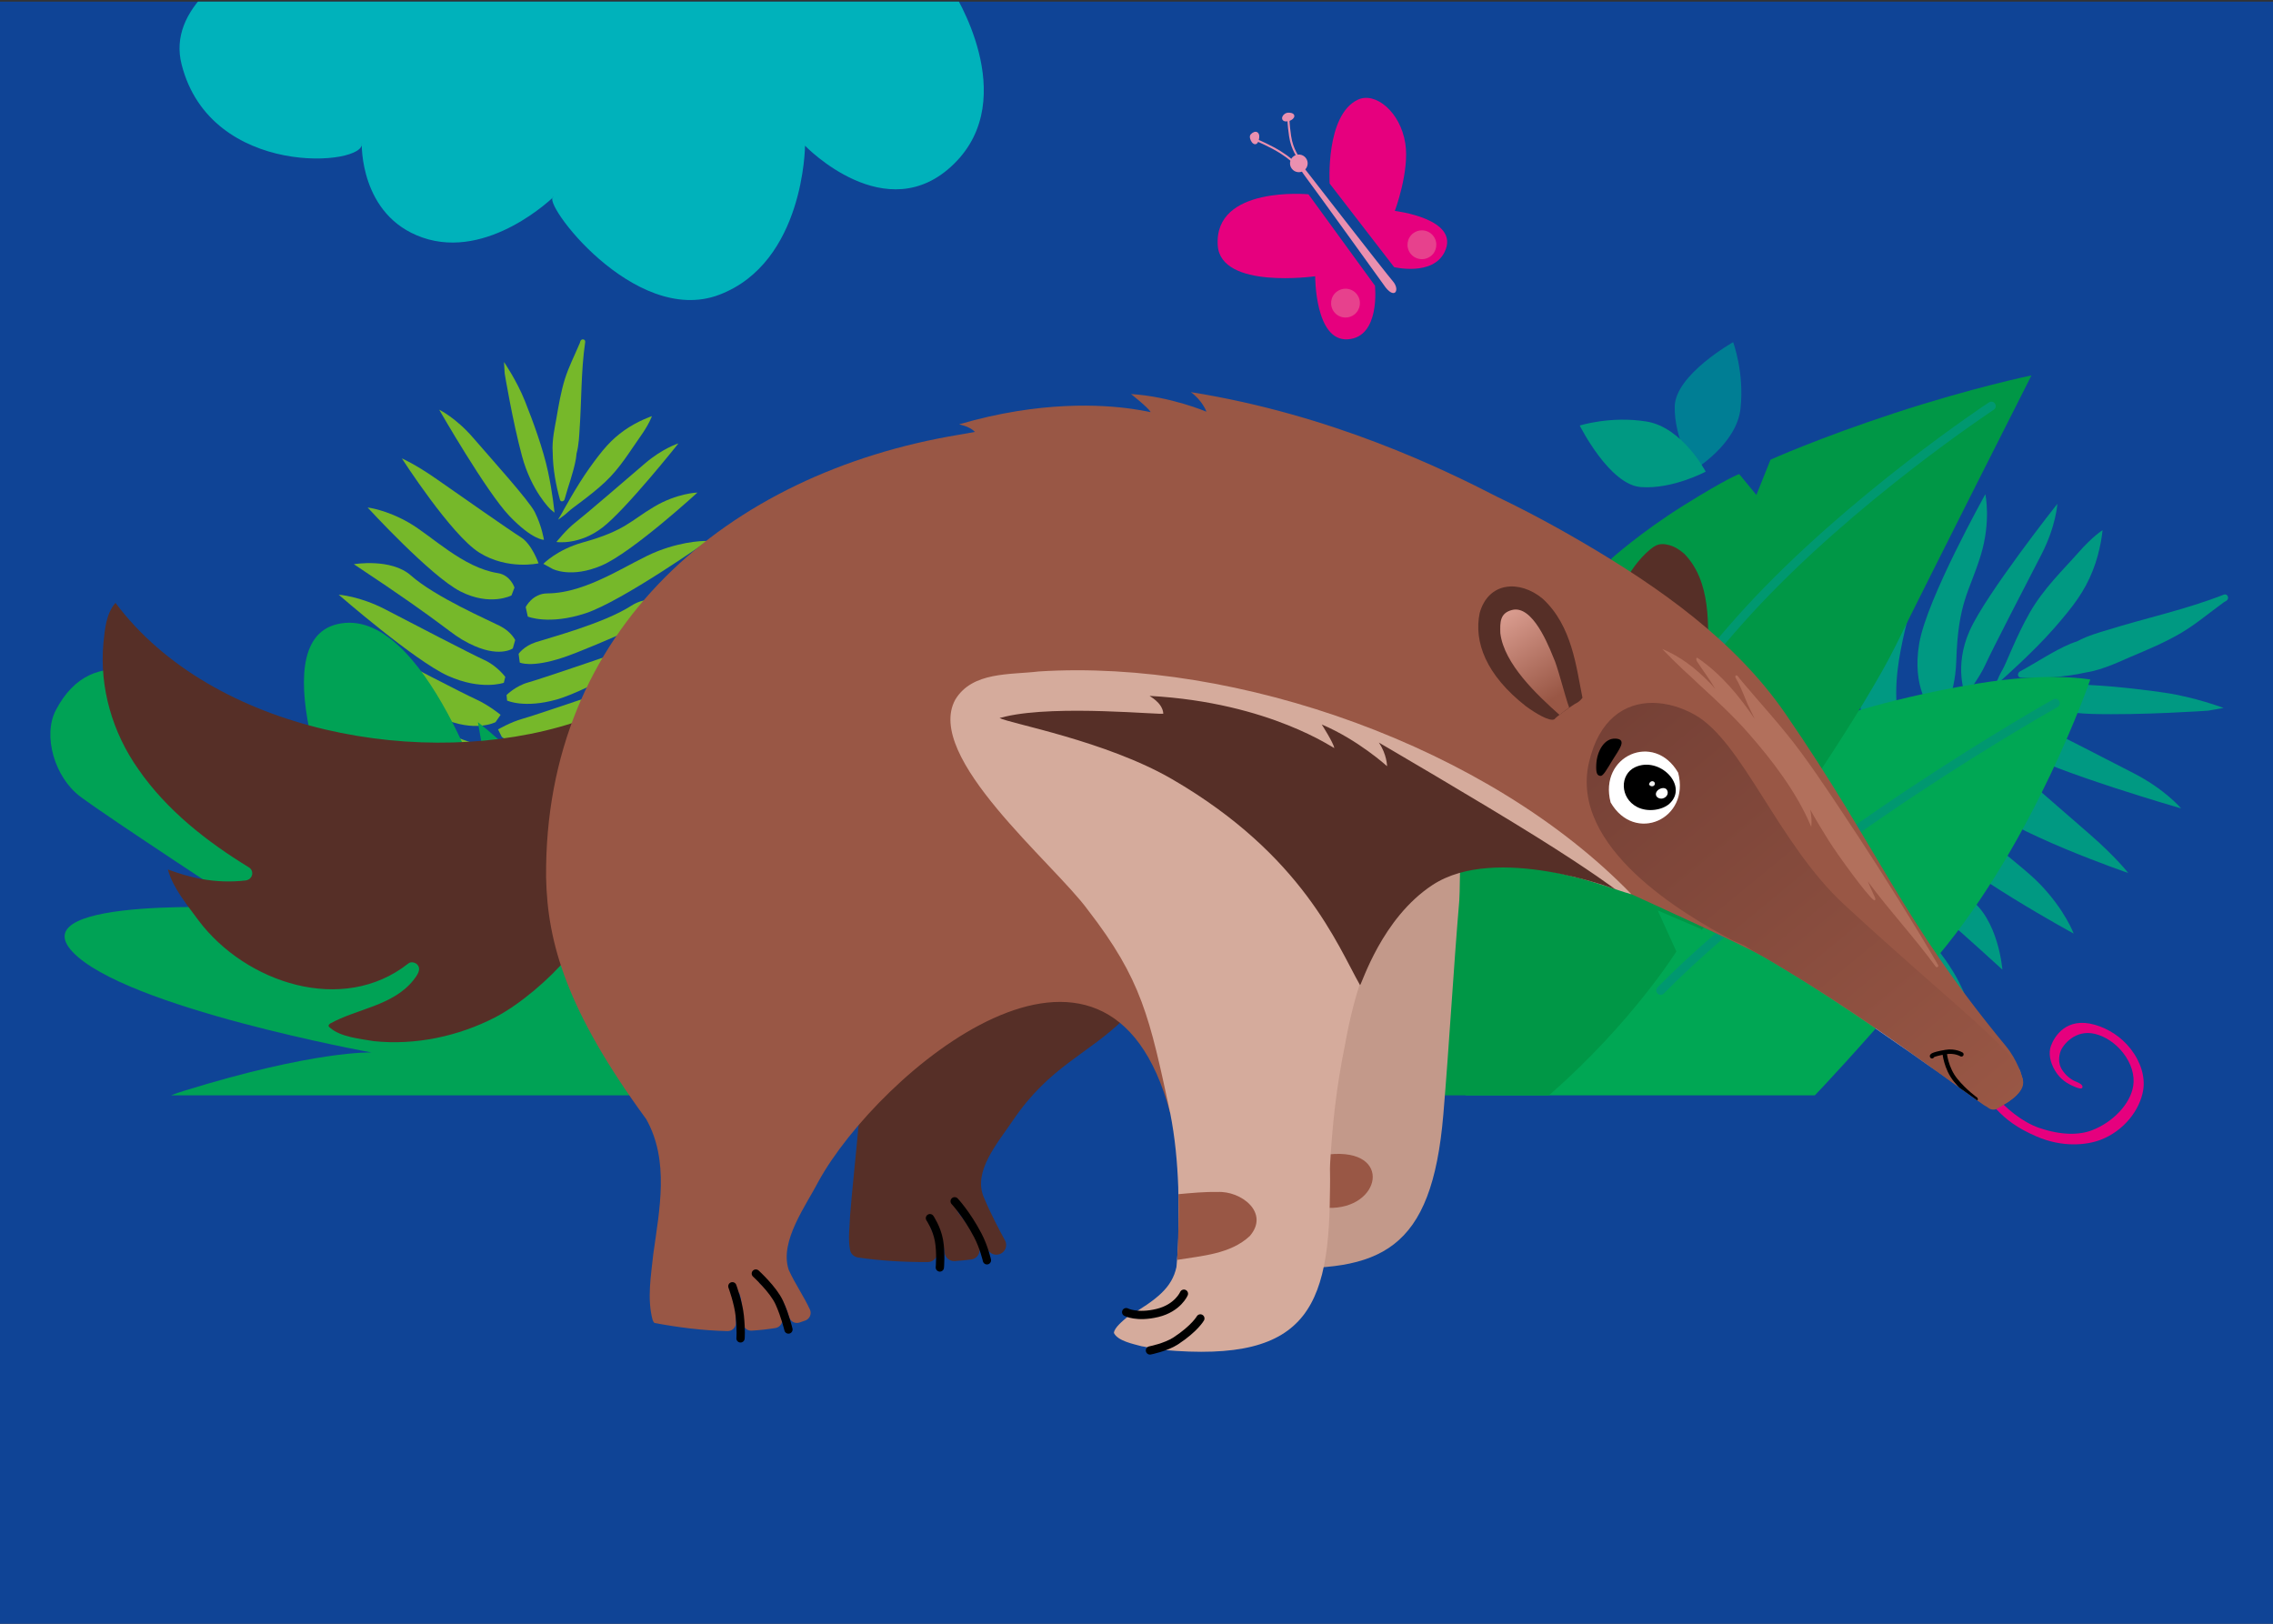 <?xml version="1.0" encoding="utf-8"?>
<!-- Generator: Adobe Illustrator 25.1.0, SVG Export Plug-In . SVG Version: 6.00 Build 0)  -->
<svg version="1.1" id="Capa_1" xmlns="http://www.w3.org/2000/svg" xmlns:xlink="http://www.w3.org/1999/xlink" x="0px" y="0px"
	 viewBox="0 0 1984.25 1417.32" style="enable-background:new 0 0 1984.25 1417.32;" xml:space="preserve">
<rect x="0" y="0" width="1984.25" height="1417.32" fill="#333333" stroke="none"/>
<style type="text/css">
	.st0{fill:#0F4496;}
	.st1{clip-path:url(#SVGID_2_);fill:#E6007E;}
	.st2{clip-path:url(#SVGID_2_);fill:#EA90B0;}
	.st3{clip-path:url(#SVGID_2_);fill:none;stroke:#EA90B0;stroke-width:1.781;stroke-miterlimit:10;}
	.st4{clip-path:url(#SVGID_2_);fill:#E7418D;}
	.st5{clip-path:url(#SVGID_4_);fill-rule:evenodd;clip-rule:evenodd;fill:#76B82A;}
	.st6{clip-path:url(#SVGID_4_);fill-rule:evenodd;clip-rule:evenodd;fill:#009982;}
	.st7{clip-path:url(#SVGID_4_);fill:#00A754;}
	.st8{clip-path:url(#SVGID_4_);fill:#009870;}
	.st9{clip-path:url(#SVGID_4_);fill:#009746;}
	.st10{clip-path:url(#SVGID_4_);fill-rule:evenodd;clip-rule:evenodd;fill:#007E94;}
	.st11{clip-path:url(#SVGID_4_);fill-rule:evenodd;clip-rule:evenodd;fill:#00B2BB;}
	.st12{clip-path:url(#SVGID_4_);fill-rule:evenodd;clip-rule:evenodd;fill:#00A255;}
	.st13{clip-path:url(#SVGID_6_);fill:#E6007E;}
	.st14{clip-path:url(#SVGID_6_);fill:#562F27;}
	.st15{clip-path:url(#SVGID_6_);fill:#995745;}
	.st16{clip-path:url(#SVGID_8_);fill:url(#SVGID_9_);}
	.st17{clip-path:url(#SVGID_11_);fill:#8F98CC;}
	.st18{clip-path:url(#SVGID_13_);fill:url(#SVGID_14_);}
	.st19{clip-path:url(#SVGID_16_);fill:url(#SVGID_17_);}
	.st20{clip-path:url(#SVGID_19_);fill:#8F98CC;}
	.st21{clip-path:url(#SVGID_21_);fill:url(#SVGID_22_);}
	.st22{clip-path:url(#SVGID_24_);fill:url(#SVGID_25_);}
	
		.st23{clip-path:url(#SVGID_27_);fill:none;stroke:#000000;stroke-width:3.852;stroke-linecap:round;stroke-linejoin:round;stroke-miterlimit:10;}
	.st24{clip-path:url(#SVGID_29_);fill:#C3998A;}
	.st25{clip-path:url(#SVGID_29_);fill:#995745;}
	.st26{clip-path:url(#SVGID_29_);fill:#D5AB9C;}
	.st27{clip-path:url(#SVGID_29_);fill:#562F27;}
	.st28{clip-path:url(#SVGID_31_);fill:url(#SVGID_32_);}
	.st29{clip-path:url(#SVGID_34_);}
	.st30{clip-path:url(#SVGID_34_);fill:#FFFFFF;}
	.st31{clip-path:url(#SVGID_34_);fill:#EDEDED;}
	.st32{clip-path:url(#SVGID_34_);fill:#B2705C;}
	
		.st33{clip-path:url(#SVGID_34_);fill:none;stroke:#000000;stroke-width:7.232;stroke-linecap:round;stroke-linejoin:round;stroke-miterlimit:10;}
</style>
<rect y="1.41" class="st0" width="1984.25" height="1415.91"/>
<g>
	<defs>
		<rect id="SVGID_1_" y="0" width="1984.25" height="1417.32"/>
	</defs>
	<clipPath id="SVGID_2_">
		<use xlink:href="#SVGID_1_"  style="overflow:visible;"/>
	</clipPath>
	<path class="st1" d="M1142.25,169.6l58.05,79.75c0,0,4.96,44.99-23.76,46.83c-28.71,1.85-28.42-55.04-28.42-55.04
		s-82.46,11.69-85.05-26.84C1059.53,161.78,1142.25,169.6,1142.25,169.6"/>
	<path class="st1" d="M1160.73,160.2l56.3,72.98c0,0,33.62,8.1,44.04-13.2c14.23-29.09-43.42-35.87-43.42-35.87
		s12.93-34.54,9.14-58.9c-4.32-27.71-26.24-45.29-41.37-38.21C1156.99,100.29,1160.73,160.2,1160.73,160.2"/>
	<path class="st2" d="M1092.5,117.87c-2.19,2.33,3.17,11.38,5.31,4.78C1099.95,116.05,1096.15,113.98,1092.5,117.87"/>
	<path class="st3" d="M1092.5,117.87c-2.19,2.33,3.17,11.38,5.31,4.78C1099.95,116.05,1096.15,113.98,1092.5,117.87z"/>
	<path class="st2" d="M1125.13,99.23c-4.7-0.2-7.41,6.05-2.11,5.88C1128.33,104.93,1132.35,99.53,1125.13,99.23"/>
	<path class="st3" d="M1125.13,99.23c-4.7-0.2-7.41,6.05-2.11,5.88C1128.33,104.93,1132.35,99.53,1125.13,99.23z"/>
	<path class="st2" d="M1138.74,146.99c0,0,70.89,91.29,77.18,98.5c6.29,7.22,2.05,15.89-6.24,5.54c0,0-63.59-88.33-70.14-96.9
		C1133,145.56,1129.4,136.28,1138.74,146.99"/>
	<path class="st3" d="M1133.98,138.22c0,0-6.05-7.4-7.75-19.29c-1.71-11.88-1.36-14.47-1.36-14.47"/>
	<path class="st3" d="M1097.81,122.65c0,0,11.85,5.05,20.15,10.34c8.31,5.29,11.17,8.53,11.17,8.53"/>
	<path class="st2" d="M1139.96,137.92c2.58,3.38,1.94,8.22-1.45,10.8c-3.38,2.58-8.22,1.94-10.8-1.45
		c-2.58-3.38-1.94-8.22,1.45-10.8C1132.54,133.89,1137.37,134.54,1139.96,137.92"/>
	<path class="st4" d="M1174.59,277.18c-3.79,0-7.54-1.7-10.01-4.95c-4.22-5.52-3.16-13.42,2.36-17.64c2.28-1.74,4.97-2.58,7.63-2.58
		c3.79,0,7.53,1.7,10.01,4.95c4.22,5.52,3.16,13.42-2.36,17.64C1179.94,276.33,1177.25,277.18,1174.59,277.18"/>
	<path class="st4" d="M1241.29,226.23c-3.79,0-7.54-1.7-10.01-4.95c-4.22-5.52-3.16-13.42,2.36-17.64c2.28-1.74,4.97-2.58,7.63-2.58
		c3.79,0,7.54,1.7,10.01,4.95c4.22,5.52,3.16,13.42-2.36,17.64C1246.64,225.38,1243.95,226.23,1241.29,226.23"/>
</g>
<g>
	<defs>
		<rect id="SVGID_3_" y="1.41" width="1984.25" height="954.67"/>
	</defs>
	<clipPath id="SVGID_4_">
		<use xlink:href="#SVGID_3_"  style="overflow:visible;"/>
	</clipPath>
	<path class="st5" d="M460.75,538.19c0,0,18.41,7.67,50.46-2.89c32.04-10.6,106.56-63.13,106.56-63.13s-18.56-0.8-43.51,8.89
		c-24.97,9.74-60.63,36.71-96.52,36.91c-12.99,0.06-18.82,11.94-18.82,11.94L460.75,538.19z"/>
	<path class="st5" d="M442.67,611.51c0,0,14.92,7.04,43.34-0.93c28.4-7.98,99.19-49.38,99.19-49.38s-16.75-1.48-38.8,6.02
		c-22.09,7.51-74.46,25.42-85.36,28.47c-10.94,3.06-18.83,10.96-18.83,10.96L442.67,611.51z"/>
	<path class="st5" d="M434.16,672.54c0,0,12.39,7.51,37.91,3.1c25.48-4.41,90.98-34.19,90.98-34.19s-14.48-2.8-34.41,1.78
		c-19.94,4.57-67.25,15.46-77.04,17.15c-9.81,1.7-22.39,7.41-22.39,7.41L434.16,672.54z"/>
	<path class="st5" d="M525.99,460.41c20.55-15.82,66.27-73.38,66.27-73.38s-13.67,4.16-29.3,17.55
		c-15.62,13.41-52.65,45.28-60.55,51.37c-7.91,6.09-16.69,17.13-16.69,17.13S505.44,476.26,525.99,460.41"/>
	<path class="st5" d="M446.5,519.75c0,0-18.48,9.71-44.47-3.46c-25.98-13.18-81.11-73.28-81.11-73.28s15.99,1.7,36.04,13.23
		c20.06,11.54,47,39.2,77.64,44.02c11.07,1.72,14.52,12.62,14.52,12.62L446.5,519.75z"/>
	<path class="st5" d="M439.81,595.98c0,0-19.79,7.02-48.85-6.11c-29.06-13.13-95.29-70.76-95.29-70.76s18.12,1.12,40.48,12.71
		c22.35,11.63,75.42,39.21,86.6,44.27c11.17,5.06,18.34,14.75,18.34,14.75L439.81,595.98z"/>
	<path class="st5" d="M429.89,666.1c0,0-16.47,6.83-46.72-3.26c-30.26-10.08-104.52-58.47-104.52-58.47s18.16-0.74,41.58,8.52
		c23.43,9.24,79.03,31.26,90.66,35.13c11.64,3.88,25.89,13.18,25.89,13.18L429.89,666.1z"/>
	<path class="st5" d="M462.93,752.33c0,0-15.48,5.46-46.87-0.12c-43.92-7.84-103.07-61.84-103.07-61.84s16.38,4.06,43.35,18.32
		c22.31,11.81,74.54,23.8,86.44,26.91c11.87,3.1,26.7,11.4,26.7,11.4L462.93,752.33z"/>
	<path class="st5" d="M474.83,471.2c0,0-10.04,0.22-30.18-20.86c-20.14-21.07-61.26-92.73-61.26-92.73s14.48,6.95,29.58,24.45
		c15.1,17.53,48.9,54.89,53.89,64.93C473.16,459.65,474.83,471.2,474.83,471.2"/>
	<path class="st5" d="M482.37,496.58c0,0,16.17,8.52,42.95-3.02c26.75-11.52,83.54-63.63,83.54-63.63s-17.74,0.49-37.65,12.29
		c-21.05,12.44-25.42,20.98-62.52,31.28c-22.25,6.19-34.38,18.64-34.38,18.64L482.37,496.58z"/>
	<path class="st5" d="M453.73,578.31c0,0,9.77,4.9,37.46-4.25c27.67-9.1,110.73-47.59,110.73-47.59s-31.3-10.35-50.72,2.19
		c-24.12,15.6-72.74,28.34-83.38,31.87c-10.68,3.52-15.09,10.21-15.09,10.21L453.73,578.31z"/>
	<path class="st5" d="M438,643.14c0,0,14.65,12.97,43.04,5.03c28.43-8,99.48-55.32,99.48-55.32s-16.76-1.48-38.82,6.02
		c-22.06,7.51-74.42,25.4-85.35,28.47c-10.92,3.06-21.56,9.36-21.56,9.36L438,643.14z"/>
	<path class="st5" d="M418.47,482.39c-24.74-15.45-67.67-82.28-67.67-82.28s11.59,4.95,30.54,18.2
		c18.96,13.26,63.95,44.77,73.46,50.7c9.52,5.95,15.35,22.71,15.35,22.71S443.21,497.8,418.47,482.39"/>
	<path class="st5" d="M447.65,566c0,0-12.2,8.81-38.19-4.39c-18.01-9.11-14.95-12.46-100.56-69.14c0,0,32.49-5.5,49.81,9.84
		c21.52,19,67.67,38.92,77.63,44.02c10.01,5.04,13.4,12.36,13.4,12.36L447.65,566z"/>
	<path class="st5" d="M432.56,630.35c0,0-17.87,9.51-46.92-3.63c-29.07-13.12-97.23-73.28-97.23-73.28s18.13,1.14,40.5,12.71
		c22.38,11.62,75.41,39.23,86.58,44.25c11.17,5.08,21.52,13.55,21.52,13.55L432.56,630.35z"/>
	<path class="st5" d="M436.26,703.64c0,0-15.99,7.92-46.86-0.12c-30.85-8.05-108.2-51.39-108.2-51.39s18.12-1.95,42.1,5.72
		c24.01,7.67,80.94,25.97,92.79,29.02c11.86,3.12,26.72,11.43,26.72,11.43L436.26,703.64z"/>
	<path class="st5" d="M480.44,444.49c0,0-16.48-15.79-24.74-46.35c-8.26-30.54-15.13-72.15-15.13-72.15l-0.6-10.01
		c0,0,11.1,16.11,18.29,34.11c7.19,17.99,15.88,41.88,20.03,61.11c4.2,19.2,5.77,36.29,5.77,36.29L480.44,444.49z"/>
	<path class="st5" d="M490.52,447.92c0,0,12.69-23.56,24.27-39.67c11.57-16.11,18.69-24.44,30.29-32.66
		c11.58-8.19,23.99-12.34,23.99-12.34s-2.22,6.84-10.48,18.38c-8.24,11.53-17.25,26.94-30.46,39.22
		c-13.2,12.31-28.3,22.21-31.76,25.6c-3.47,3.39-9.22,7.19-9.22,7.19L490.52,447.92z"/>
	<path class="st5" d="M505.91,375.63c1.83-25.67,1.21-51.42,4.93-76.99c0.42-2.82-3.41-3.3-4.22-0.74
		c-0.22,0.69-0.42,1.36-0.65,2.04l-0.07,0.07c-4.26,10.15-9.29,19.89-12.65,30.42c-3.65,11.63-5.65,23.81-7.71,35.82
		c-0.84,4.84-3.93,18.34-3.04,28.7c0.1,14.3,2.91,29.08,6.36,41.29c0.61,2.2,3.48,1.51,4.01-0.36c3.17-11.83,7.76-23.28,9.88-35.41
		c0.26-1.47,0.36-2.97,0.53-4.47C505.38,388.4,505.64,379.37,505.91,375.63"/>
	<path class="st6" d="M1636.91,660.72c0,0-16.32-21.84-12.71-67.4c3.65-45.56,49.48-160.32,49.48-160.32s7.17,24.2,2.4,60.13
		c-4.83,35.97-29.21,91.47-17.68,138.81c4.19,17.13-9.79,28.56-9.79,28.56L1636.91,660.72z"/>
	<path class="st6" d="M1544.72,707.68c0,0-14.33-17.43-13-57.4c1.36-39.93,33.5-146.27,33.5-146.27s7.49,21.6,4.69,53.02
		c-2.8,31.48-9.55,106.13-10.05,121.45c-0.5,15.38-8.48,28.27-8.48,28.27L1544.72,707.68"/>
	<path class="st6" d="M1465.82,738.17c0,0-14.13-13.95-16.61-48.97c-2.47-34.97,15.86-130.65,15.86-130.65s8.5,18.2,8.93,45.89
		c0.44,27.71,1.41,93.48,2.37,106.92c0.95,13.47-2.56,31.83-2.56,31.83L1465.82,738.17"/>
	<path class="st6" d="M1719.57,550.22c14.43-32.07,76.43-110.47,76.43-110.47s-1.07,19.32-13.85,44.15
		c-12.82,24.82-43.3,83.67-48.86,96c-5.54,12.35-17.44,27.39-17.44,27.39S1705.12,582.29,1719.57,550.22"/>
	<path class="st6" d="M1666.28,673.68c0,0-6.93,27.42,19.24,57.5c26.17,30.07,124.73,83.73,124.73,83.73s-7.53-20.53-29.55-43.31
		c-22.04-22.79-67.91-49.56-84.44-88.4c-5.94-14.04-21.66-15.15-21.66-15.15L1666.28,673.68z"/>
	<path class="st6" d="M1566.44,706.55c0,0-2.9,28.29,24.23,62.43c27.12,34.14,126.03,103.21,126.03,103.21s-7.45-23.52-30.32-49.33
		c-22.91-25.77-77.27-86.99-87.71-100.12c-10.44-13.12-25.77-19.5-25.77-19.5L1566.44,706.55"/>
	<path class="st6" d="M1475.85,741.75c0,0-3.73,23.86,19.71,60.53c23.43,36.69,112.6,119.25,112.6,119.25s-4.98-24.15-25.07-52.1
		c-20.07-27.95-67.81-94.26-76.82-108.36c-9.02-14.1-26.15-29.95-26.15-29.95L1475.85,741.75"/>
	<path class="st6" d="M1349.57,725.44c0,0-2.23,22.12,15.56,61.72c24.92,55.4,116.65,116.28,116.65,116.28s-10.82-20.29-38.77-51.33
		c-23.14-25.66-56.35-90.7-64.42-105.39c-8.05-14.66-24.04-31.58-24.04-31.58L1349.57,725.44z"/>
	<path class="st6" d="M1721.94,621.03c0,0,3,13.29,37.83,33.17c34.83,19.89,144.25,51.44,144.25,51.44s-14.05-16.88-42.45-31.25
		c-28.43-14.36-89.54-47.1-104.61-50.5C1737.95,619.58,1721.94,621.03,1721.94,621.03"/>
	<path class="st6" d="M1685.5,619.1c0,0-16.71-18.62-10.07-57.54c6.63-38.88,57.71-130.15,57.71-130.15s5.17,23.53-4.07,53.49
		c-9.73,31.66-19.73,40.11-21.32,92.25c-0.97,31.26-13.65,51.17-13.65,51.17L1685.5,619.1z"/>
	<path class="st6" d="M1585.51,682.63c0,0-9.77-11.32-6.62-50.69c3.09-39.33,27.3-160.92,27.3-160.92s24.14,37.97,13.73,67.51
		c-12.95,36.7-14.03,104.78-15.26,119.92c-1.19,15.18-8.71,23.11-8.71,23.11L1585.51,682.63"/>
	<path class="st6" d="M1503.92,723.81c0,0-22.18-15.21-20.87-55.12c1.37-39.98,41.35-148.52,41.35-148.52s7.48,21.61,4.7,53.05
		c-2.8,31.44-9.54,106.07-10.06,121.43c-0.51,15.35-5.44,31.36-5.44,31.36L1503.92,723.81"/>
	<path class="st6" d="M1725.49,698.81c28.81,27.72,132.36,63.19,132.36,63.19s-10.43-13.71-34.39-34.5
		c-23.98-20.8-80.94-70.13-92-80.78c-11.09-10.67-35.45-13.05-35.45-13.05S1696.73,671.08,1725.49,698.81"/>
	<path class="st6" d="M1603.99,686.75c0,0-7.79,18.86,18.42,48.93c18.11,20.85,21.59,15.77,125.59,110.67
		c0,0-3.31-44.54-29.54-62.53c-32.5-22.36-74.33-76.87-84.42-88.39c-10.04-11.6-20.94-13.76-20.94-13.76L1603.99,686.75"/>
	<path class="st6" d="M1522.82,726.96c0,0-6.86,26.54,20.28,60.67c27.12,34.16,130.03,104.98,130.03,104.98s-7.49-23.53-30.32-49.35
		c-22.91-25.82-77.29-86.97-87.68-100.11c-10.48-13.12-25.21-24.08-25.21-24.08L1522.82,726.96"/>
	<path class="st6" d="M1423.5,745.2c0,0-5.35,23.57,15.56,61.7c20.92,38.1,104.34,126.33,104.34,126.33s-3.34-24.49-21.49-53.65
		c-18.16-29.21-61.35-98.44-69.34-113.09c-8.08-14.64-24.07-31.6-24.07-31.6L1423.5,745.2"/>
	<path class="st6" d="M1755.85,605.21c0,0,26.55,16.73,70.16,17.96c43.59,1.24,101.55-2.84,101.55-2.84l13.59-2.37
		c0,0-25.21-9.55-51.67-13.34c-26.45-3.8-61.27-7.7-88.38-7.1c-27.08,0.53-50.48,3.85-50.48,3.85L1755.85,605.21z"/>
	<path class="st6" d="M1747.94,593.01c0,0,27.36-24.16,45.12-44.5c17.76-20.33,26.58-32.33,33.76-50.22
		c7.15-17.83,8.64-35.5,8.64-35.5s-8.43,5.09-21.16,19.61c-12.73,14.49-30.39,31.23-42.49,52.52
		c-12.13,21.28-20.42,44.29-23.83,49.92c-3.4,5.64-6.59,14.42-6.59,14.42L1747.94,593.01z"/>
	<path class="st6" d="M1839.64,549.92c33.76-10.52,68.42-17.83,101.43-30.8c3.64-1.44,5.53,3.46,2.38,5.33
		c-0.86,0.51-1.69,0.99-2.52,1.5l-0.07,0.12c-12.19,8.81-23.57,18.52-36.56,26.26c-14.36,8.48-30.01,14.97-45.41,21.47
		c-6.21,2.63-23.26,10.96-37.41,13.06c-19.17,4.39-39.87,5.35-57.35,4.65c-3.14-0.12-3.16-4.11-0.84-5.4
		c14.8-7.91,28.61-17.57,44.15-24.2c1.89-0.81,3.86-1.41,5.81-2.1C1822.72,554.64,1834.72,551.44,1839.64,549.92"/>
	<path class="st7" d="M1267.89,1001.6c0,0,16.95-132.89,154.36-267.56c60.75-59.54,137.41-86.83,137.41-86.83l13.48,31.83
		l13.63-47.08c0,0,52.64-20.94,139.45-35.27c63.36-10.46,98.54-3.52,98.54-3.52s-47.9,139.78-133.38,241.78
		c-85.47,102-133.43,148.18-133.43,148.18l-24.9-26.03l-10.73,41.45c0,0-51.5,16.97-127.3,19.28
		C1319.23,1020.13,1267.89,1001.6,1267.89,1001.6"/>
	<path class="st8" d="M1792.4,610.46c-0.06,0.03-54.18,30.34-124.39,76.89c-70.22,46.56-156.52,109.31-221.05,174.44
		c-1.5,1.51-1.48,3.95,0.03,5.45c1.51,1.5,3.95,1.48,5.44-0.03c63.86-64.47,149.85-127.06,219.83-173.44
		c34.99-23.2,65.98-42.35,88.22-55.7c11.12-6.68,20.05-11.9,26.19-15.46c3.07-1.78,5.45-3.14,7.06-4.05c0.8-0.46,1.42-0.8,1.82-1.03
		c0.41-0.23,0.61-0.34,0.61-0.35c1.86-1.04,2.52-3.38,1.48-5.24C1796.6,610.08,1794.25,609.42,1792.4,610.46"/>
	<path class="st9" d="M1232.59,1044.8c0,0-39.79-210.75,37.8-373.78c54.43-114.37,113.34-162.1,113.34-162.1l33.44,11.93
		l-10.67-33.07c0,0,25.73-23.22,63.68-46.89c37.95-23.68,48.08-27.1,48.08-27.1l15,18.23l12.33-30.77c0,0,41.41-18.74,108.53-40.76
		c67.12-22.03,119.27-32.81,119.27-32.81s-91.47,180.67-118.45,235.73c-26.98,55.06-106.41,171.98-139.73,213.8
		c-33.33,41.82-30.17,33.7-30.17,33.7l-37.89-16.17l16.26,35.78c0,0-38.55,61.7-109.23,123.83
		C1283.48,1016.46,1232.59,1044.8,1232.59,1044.8"/>
	<path class="st8" d="M1736.25,351.24c-0.06,0.04-30.51,20.11-72.23,52.43c-41.72,32.33-94.71,76.89-139.91,126.01
		c-45.18,49.12-84.69,104.75-112.93,148.13c-28.24,43.38-45.21,74.5-45.24,74.56c-1.02,1.87-0.33,4.21,1.54,5.22
		c1.87,1.02,4.2,0.33,5.22-1.54c0,0,0.06-0.11,0.19-0.35c1.99-3.62,19.53-35.26,47.41-77.78c27.88-42.52,66.13-95.92,109.47-143.03
		c44.73-48.63,97.45-92.98,138.96-125.14c20.75-16.08,38.7-29.11,51.46-38.12c6.38-4.5,11.46-8,14.94-10.37
		c1.74-1.18,3.08-2.09,3.98-2.69c0.45-0.3,0.8-0.53,1.02-0.68c0.23-0.15,0.34-0.22,0.34-0.22c1.78-1.17,2.27-3.56,1.09-5.33
		C1740.41,350.56,1738.02,350.07,1736.25,351.24"/>
	<path class="st10" d="M1512.96,298.68c0,0-50.37,28.31-50.98,56.05c-0.61,27.73,16.31,55.76,16.31,55.76s37.63-22.22,41.11-53.83
		C1522.88,325.04,1512.96,298.68,1512.96,298.68"/>
	<path class="st6" d="M1379.07,371.45c0,0,25.76,51.73,53.42,53.72c27.67,2,56.51-13.49,56.51-13.49s-20.31-38.69-51.71-43.76
		C1405.9,362.86,1379.07,371.45,1379.07,371.45"/>
	<path class="st11" d="M367.53-91.05c0,0-233.44,50.75-209.01,147.23c25.36,100.19,161.43,88.61,157.27,68.81
		c0,0-2.11,63.22,53.06,82.37c57.75,20.04,114.37-35.5,114.37-35.5c-12.15,2.59,70.21,113.65,144.6,85.45
		c74.39-28.2,74.93-130.14,74.93-130.14s71,73.92,130.14,15.77c59.14-58.15-1.32-151.17-1.32-151.17L367.53-91.05z"/>
	<path class="st12" d="M300.65,731.86c0,0-74.9-170.23-6.6-186.97c76.73-18.79,135.12,168.3,135.04,168.32l4.76,2.85
		c0,0-6.54-14.39-8.49-32.03c-2.64-23.93-8.18-53.66-8.18-53.66s14.95,11.55,30.35,26.62c27.47,26.88,62.77,64.5,62.77,64.5
		s80.43-79.07,179.02-59.68s-69.08,385.11-69.08,385.11h-357.2c0,0-218.23-58.89-102.95-94.6
		c115.28-35.71,164.25-33.64,164.25-33.64s-215.81-39.22-261.17-88.02c-45.36-48.8,152.16-37.96,152.16-37.96
		S95.97,714.63,70.19,695.4c-22.55-16.83-33.06-53.27-21.49-75.45C112.93,496.73,300.65,731.86,300.65,731.86"/>
</g>
<g>
	<defs>
		<rect id="SVGID_5_" y="0" width="1984.25" height="1417.32"/>
	</defs>
	<clipPath id="SVGID_6_">
		<use xlink:href="#SVGID_5_"  style="overflow:visible;"/>
	</clipPath>
	<path class="st13" d="M1742.95,968.41c-4.08-4.28-9.53-10.76-12.01-14.4c-8.27-12.17-12.73-25.31-12.82-25.71
		c-0.5-2.28,3.36-0.38,5.74-0.17c2.38,0.21,8.8,3.52,9.31,5.79l-1.85,0.45c0.85,5.52,2.1,11.53,10.2,21.6
		c8.85,11.01,23.83,23.46,38.44,28.47c19.98,6.85,35.42,6.26,46.17,2.18c18.29-6.95,33.55-22.92,36.09-38.64
		c1.51-9.33-1.73-19.91-8.87-29.03c-6.44-8.22-15.32-14.22-24.36-16.46c-17.25-4.26-28.12,9.53-30.14,15.04
		c-1.52,4.18-2.26,10.42,0.91,15.67c3.07,5.07,7.69,9.08,12.68,11c2.49,0.96,5.92,2.7,5.49,4.83c-0.41,1.99-3.58,0.85-5.93-0.07
		c-7.51-2.94-13.47-6.92-17.93-14.28c-4.6-7.6-5.93-15.52-3.67-21.74c2.93-8.02,13.27-25.58,38.31-18.45
		c11.65,3.32,23.01,10.51,31.19,20.96c8.88,11.34,12.9,24.47,11.04,36.02c-2.85,17.64-17.17,35.86-37.28,43.49
		c-12.13,4.6-33.21,6.86-55.99-3.04C1760.49,984.46,1751.35,977.22,1742.95,968.41"/>
	<path class="st14" d="M1470.26,483.32c-2.1-1.87-4.4-3.51-6.82-4.93c-3.24-1.86-7.93-3.41-11.92-3.47
		c-0.74-0.08-3.49,0.24-4.58,0.57c2.56-0.43-0.25,0.14-1.06,0.52c-3.44,1.68-6.25,4.37-9.08,6.92
		c-9.03,8.67-16.81,20.34-22.01,32.41c25.9,19.98,51.17,40.79,75.72,62.41C1491.67,546.26,1493.84,507.38,1470.26,483.32"/>
	<path class="st14" d="M100.81,526.19c-8.25,9.64-9.21,22.73-10.53,35c-3.6,39.12,7.98,78.49,30.59,110.39
		c24.67,35.62,59.64,63.03,96.25,85.41c5.38,3.29,3.29,10.82-2.71,11.53c-12.76,1.51-25.64,1.03-38.29-1.22
		c-10.12-1.8-19.94-4.81-29.57-8.33c4.59,16.53,16.74,30.69,26.74,44.43c40.98,54.51,125.9,82.96,183.24,37.55
		c2.06-1.7,5.63-0.99,7.44,0.71c4.55,4.4-0.21,10.13-3.13,13.98c-17.99,22.4-49.16,24.75-72.72,37.84l-0.08,0.09
		c-2.63,2.02-0.2,3.25,0.34,3.72c9.1,7.97,26.49,9.51,37.9,11.5c36.31,3.83,73.96-4.23,106.2-20.89
		c21.39-11.17,47.36-33.35,62.72-51.91c-15.58-70.19-18.85-137.45,5.49-205.16C371.13,672.69,185.5,639.64,100.81,526.19"/>
	<path class="st14" d="M751.26,977.72c-1,1.29-1.61,2.83-1.75,4.46c-1.63,19.07-6.21,61.91-7.41,78.73
		c-0.34,9.84-1.94,20.36-0.05,30.14c0.67,3.48,3.56,6.08,7.06,6.59c20.12,2.92,40.52,4.07,60.87,3.97c5-0.03,8.86-4.4,8.31-9.37
		c-0.75-6.77-2.21-13.49-5.41-19.44c-1.97-3.42,3.2-6.69,5.18-3.27c3.92,7.23,5.62,15.41,6.45,23.62c0.46,4.57,4.43,7.95,9.01,7.62
		c4.78-0.34,9.57-0.8,14.32-1.4c5.5-0.69,8.85-6.47,6.69-11.57c-4.44-10.48-10.4-20.3-17.77-29.02c-2.52-2.98,1.63-7.49,4.18-4.48
		c8.95,10.58,16.03,22.56,20.94,35.45c1.51,3.98,5.73,6.24,9.86,5.22l0.18-0.04c5.36-1.33,8.05-7.34,5.41-12.2
		c-4.77-8.77-12.27-22.8-18.61-37.9c-9.42-22.41,12.08-46.97,25.11-66.27c32.73-48.49,66.08-58.01,98.03-89.81
		c4.15-4.13-12.92-12.52-18.25-14.94C890.48,840.6,794.86,921.71,751.26,977.72"/>
	<path class="st15" d="M1765.06,939.68c-0.1-0.25-3.79-14.21-13.94-26.5c-91.99-111.39-109.99-170.4-192.62-290.39
		c-43.79-63.59-110.23-110.33-176.92-149.36c-15.81-9.25-31.55-17.98-47.29-26.16l0.02,0.01l-0.03-0.01
		c-9.1-4.73-18.21-9.28-27.32-13.64c-46.33-23.84-144.28-71.76-267.36-91.34c10.09,7.38,13.61,17.07,13.61,17.07
		s-31.51-13.32-65.88-15.4c0,0,14.64,11.44,17.16,15.68c0.39,0.37-5.38-1.2-16.39-2.76c-25.66-3.64-79.77-7.28-150.68,13.46
		c-0.79,0.26,8.31,1.1,13.65,6.68c-4.62,0.79-9.27,1.6-13.95,2.46c-202.23,33.53-362.17,169.8-360.4,386.3
		c1.09,57.61,18.3,116.72,87.39,211.08c20.39,36.25,11.58,78.87,6.17,117.87c-1.97,18.76-5.55,38.79-0.6,57.31
		c0.38,0.99,0.41,0.98,0.95,1.96c0.14,0.24,1.1,0.98,0.49,0.66c0.12,0.07,0.19,0.11,0.23,0.14c20.8,3.88,42.12,6.61,63.78,7.08
		c4.05,0.09,7.36-3.22,7.3-7.27c-0.12-7.74-0.4-15.54-2.5-22.96c-1.2-3.78,4.65-5.58,5.84-1.83c2.27,7.96,2.63,16.34,2.77,24.64
		c0.07,4.1,3.55,7.28,7.64,7.03c6.99-0.42,13.92-1.17,20.76-2.28c4.27-0.69,6.95-5,5.7-9.15c-3.41-11.38-10.17-21.96-19.05-29.46
		c-3.02-2.55,1.17-7.02,4.18-4.48c10.01,8.45,17.48,20.53,21.07,33.41c1.11,3.96,5.27,6.21,9.16,4.86l4.87-1.69
		c3.95-1.37,5.91-5.85,4.16-9.65c-5.39-11.68-12.89-22.32-18.25-34.05c-0.12-0.27-0.23-0.55-0.33-0.83
		c-8.19-24.69,15.36-56.13,26.41-77.58c52.02-93.84,252.08-264.51,306.61-59.24c12.3-73.65,171.35-287.33,402.69-190.79
		c0,0,98.98,44.82,116.4,55.18c72.29,42.34,123.55,80.27,191.6,129.09c0.34,0.24,0.69,0.47,1.09,0.6c0.54,0.18,1.56,0.91,2.65,1.71
		c2.25,1.67,5.29,1.86,7.73,0.49C1765.18,955.6,1768.35,947.84,1765.06,939.68"/>
</g>
<g>
	<defs>
		<path id="SVGID_7_" d="M1637.4,897.82c42.27,28.9,76.87,54.22,77.93,54.99c0.6,0.43,1.21,0.85,1.81,1.28
			c3.04,2.15,6.11,4.33,9.24,6.57c0.03,0.01,0.05,0.03,0.07,0.04c-31.8-22.84-60.08-43.34-88.86-63.12
			C1637.53,897.67,1637.47,897.74,1637.4,897.82"/>
	</defs>
	<clipPath id="SVGID_8_">
		<use xlink:href="#SVGID_7_"  style="overflow:visible;"/>
	</clipPath>
	
		<linearGradient id="SVGID_9_" gradientUnits="userSpaceOnUse" x1="0" y1="1417.352" x2="1" y2="1417.352" gradientTransform="matrix(305.887 368.556 368.556 -305.887 -520952.625 434164.188)">
		<stop  offset="0" style="stop-color:#9F847C"/>
		<stop  offset="4.796650e-05" style="stop-color:#9F847C"/>
		<stop  offset="1" style="stop-color:#C8A496"/>
	</linearGradient>
	<polygon class="st16" points="1690.13,853.82 1757.48,934.96 1673.72,1004.48 1606.38,923.33 	"/>
</g>
<g>
	<defs>
		<path id="SVGID_10_" d="M837.13,379.47C634.89,413,474.96,549.27,476.73,765.78c1.09,57.6,73.88,184.44,87.39,211.08
			c20.39,36.25,11.59,78.87,6.17,117.87c-1.98,18.76-5.55,38.79-0.6,57.31c0.38,0.99,0.41,0.98,0.95,1.96
			c0.14,0.24,1.1,0.98,0.49,0.66c0.12,0.07,0.19,0.11,0.23,0.14c20.8,3.88,42.12,6.61,63.78,7.08c4.05,0.09,7.36-3.22,7.3-7.27
			c-0.12-7.74-0.4-15.54-2.5-22.96c-1.2-3.78,4.65-5.58,5.84-1.83c2.27,7.96,2.63,16.34,2.77,24.64c0.07,4.1,3.55,7.28,7.64,7.03
			c6.99-0.43,13.92-1.17,20.76-2.28c4.27-0.69,6.95-5,5.7-9.15c-3.41-11.38-10.16-21.96-19.05-29.46c-3.02-2.55,1.17-7.02,4.18-4.48
			c10.01,8.45,17.48,20.53,21.07,33.41c1.11,3.96,5.27,6.21,9.16,4.86l4.87-1.69c3.95-1.37,5.91-5.85,4.16-9.65
			c-5.39-11.68-12.89-22.32-18.25-34.05c-0.12-0.27-0.23-0.55-0.33-0.83c-8.19-24.69,15.36-56.13,26.41-77.58
			c52.03-93.84,252.08-264.51,306.61-59.24c12.3-73.65,165.52-287.14,402.69-190.79c0,0,38.04,18.92,98.98,44.83
			c97.68,63.86,140.98,90.63,209.02,139.44c0.34,0.24,0.69,0.47,1.09,0.6c0.54,0.18,1.56,0.91,2.65,1.71
			c2.26,1.67,5.29,1.86,7.73,0.49c21.51-12.04,24.68-19.79,21.39-27.96c-4.06-14.66-11.9-24.91-21.55-37.61
			c-87.98-115.84-134.69-203.59-185.02-279.28c-42.75-64.3-110.23-110.33-176.91-149.36c-119.86-70.16-235.81-110.17-378.05-110.17
			C951.99,363.25,897.02,368.5,837.13,379.47"/>
	</defs>
	<clipPath id="SVGID_11_">
		<use xlink:href="#SVGID_10_"  style="overflow:visible;"/>
	</clipPath>
	<path class="st17" d="M1726.46,960.71c-0.03-0.01-0.05-0.03-0.07-0.04c-3.75-2.68-7.43-5.29-11.06-7.85
		c-1.07-0.78-35.66-26.1-77.93-55c0.07-0.08,0.14-0.15,0.21-0.23C1666.37,917.37,1694.65,937.86,1726.46,960.71"/>
</g>
<g>
	<defs>
		<path id="SVGID_12_" d="M1637.4,897.82c0.07-0.08,0.14-0.15,0.21-0.23c-24.97-17.17-50.32-33.79-78.67-50.93
			C1584.15,862.01,1612.14,880.56,1637.4,897.82"/>
	</defs>
	<clipPath id="SVGID_13_">
		<use xlink:href="#SVGID_12_"  style="overflow:visible;"/>
	</clipPath>
	
		<linearGradient id="SVGID_14_" gradientUnits="userSpaceOnUse" x1="0" y1="1417.293" x2="1" y2="1417.293" gradientTransform="matrix(305.887 368.556 368.556 -305.887 -520952.625 434164.188)">
		<stop  offset="0" style="stop-color:#5D6C43"/>
		<stop  offset="4.796650e-05" style="stop-color:#5D6C43"/>
		<stop  offset="1" style="stop-color:#808750"/>
	</linearGradient>
	<polygon class="st18" points="1605.52,807.99 1662.75,876.95 1591.02,936.48 1533.79,867.52 	"/>
</g>
<g>
	<defs>
		<path id="SVGID_15_" d="M1765.06,939.68c-0.48-1.72-1.01-3.38-1.58-5c-0.01-0.02-0.02-0.04-0.02-0.06
			c-0.01-0.03-0.02-0.06-0.03-0.09c-0.02-0.04-0.03-0.09-0.05-0.13c0-0.01-0.01-0.02-0.01-0.02c0-0.01,0-0.01-0.01-0.02
			c-0.14-0.27-0.28-0.54-0.42-0.82C1764.38,937.17,1765.02,939.57,1765.06,939.68"/>
	</defs>
	<clipPath id="SVGID_16_">
		<use xlink:href="#SVGID_15_"  style="overflow:visible;"/>
	</clipPath>
	
		<linearGradient id="SVGID_17_" gradientUnits="userSpaceOnUse" x1="0" y1="1417.474" x2="1" y2="1417.474" gradientTransform="matrix(305.887 368.556 368.556 -305.887 -520952.625 434164.188)">
		<stop  offset="0" style="stop-color:#9F847C"/>
		<stop  offset="4.796650e-05" style="stop-color:#9F847C"/>
		<stop  offset="1" style="stop-color:#C8A496"/>
	</linearGradient>
	<polygon class="st19" points="1764.19,932.49 1768.08,937.17 1763.8,940.72 1759.91,936.04 	"/>
</g>
<g>
	<defs>
		<path id="SVGID_18_" d="M837.13,379.47C634.89,413,474.96,549.27,476.73,765.78c1.09,57.6,73.88,184.44,87.39,211.08
			c20.39,36.25,11.59,78.87,6.17,117.87c-1.98,18.76-5.55,38.79-0.6,57.31c0.38,0.99,0.41,0.98,0.95,1.96
			c0.14,0.24,1.1,0.98,0.49,0.66c0.12,0.07,0.19,0.11,0.23,0.14c20.8,3.88,42.12,6.61,63.78,7.08c4.05,0.09,7.36-3.22,7.3-7.27
			c-0.12-7.74-0.4-15.54-2.5-22.96c-1.2-3.78,4.65-5.58,5.84-1.83c2.27,7.96,2.63,16.34,2.77,24.64c0.07,4.1,3.55,7.28,7.64,7.03
			c6.99-0.43,13.92-1.17,20.76-2.28c4.27-0.69,6.95-5,5.7-9.15c-3.41-11.38-10.16-21.96-19.05-29.46c-3.02-2.55,1.17-7.02,4.18-4.48
			c10.01,8.45,17.48,20.53,21.07,33.41c1.11,3.96,5.27,6.21,9.16,4.86l4.87-1.69c3.95-1.37,5.91-5.85,4.16-9.65
			c-5.39-11.68-12.89-22.32-18.25-34.05c-0.12-0.27-0.23-0.55-0.33-0.83c-8.19-24.69,15.36-56.13,26.41-77.58
			c52.03-93.84,252.08-264.51,306.61-59.24c12.3-73.65,165.52-287.14,402.69-190.79c0,0,38.04,18.92,98.98,44.83
			c97.68,63.86,140.98,90.63,209.02,139.44c0.34,0.24,0.69,0.47,1.09,0.6c0.54,0.18,1.56,0.91,2.65,1.71
			c2.26,1.67,5.29,1.86,7.73,0.49c21.51-12.04,24.68-19.79,21.39-27.96c-4.06-14.66-11.9-24.91-21.55-37.61
			c-87.98-115.84-134.69-203.59-185.02-279.28c-42.75-64.3-110.23-110.33-176.91-149.36c-119.86-70.16-235.81-110.17-378.05-110.17
			C951.99,363.25,897.02,368.5,837.13,379.47"/>
	</defs>
	<clipPath id="SVGID_19_">
		<use xlink:href="#SVGID_18_"  style="overflow:visible;"/>
	</clipPath>
	<path class="st20" d="M1765.06,939.68c-0.04-0.1-0.68-2.5-2.12-6.15c0.15,0.28,0.28,0.55,0.42,0.82
		C1763.98,936.06,1764.55,937.84,1765.06,939.68"/>
</g>
<g>
	<defs>
		<path id="SVGID_20_" d="M1546.07,838.96c-1.81-1.07-3.63-2.14-5.47-3.22c-1.05-0.62-2.4-1.37-4.01-2.23
			C1539.68,835.25,1542.84,837.07,1546.07,838.96"/>
	</defs>
	<clipPath id="SVGID_21_">
		<use xlink:href="#SVGID_20_"  style="overflow:visible;"/>
	</clipPath>
	
		<linearGradient id="SVGID_22_" gradientUnits="userSpaceOnUse" x1="0" y1="1417.249" x2="1" y2="1417.249" gradientTransform="matrix(305.887 368.556 368.556 -305.887 -520952.625 434164.188)">
		<stop  offset="0" style="stop-color:#5D6C43"/>
		<stop  offset="4.796650e-05" style="stop-color:#5D6C43"/>
		<stop  offset="1" style="stop-color:#808750"/>
	</linearGradient>
	<polygon class="st21" points="1542.2,828.85 1548.75,836.74 1540.46,843.62 1533.91,835.73 	"/>
</g>
<g>
	<defs>
		<path id="SVGID_23_" d="M1406.04,700.43c-6.88-26.2,10.83-44.41,29.92-44.41c10.56,0,21.54,5.58,29.01,18.47
			c6.88,26.2-10.83,44.41-29.92,44.41C1424.48,718.89,1413.51,713.32,1406.04,700.43 M1387.09,665.62
			c-17.05,73.98,82.25,132.41,125.67,155.3c3.39,1.46,6.87,2.95,10.42,4.46c2.31,1.51,4.6,3.01,6.85,4.48c0,0,0.01,0.01,0.01,0.01
			c2.14,1.17,4.33,2.38,6.55,3.64c1.61,0.86,2.95,1.61,4.01,2.23c1.84,1.08,3.66,2.15,5.47,3.22c4.19,2.45,8.48,5.02,12.87,7.69
			c28.35,17.15,53.69,33.77,78.67,50.93c28.77,19.78,57.05,40.28,88.86,63.12c4.47,2.4,9.89,4.43,15.43,4.43
			c3.88,0,7.83-0.99,11.56-3.54c0.14-0.1,0.28-0.19,0.42-0.29c1.51-1.06,2.86-2.09,4.06-3.09c5.94-5.04,8.59-10.13,7.91-16.1
			c-0.18-0.79-0.43-1.57-0.75-2.36c0,0,0,0,0-0.01c-0.01-0.02-0.02-0.05-0.03-0.07c-0.04-0.1-0.68-2.5-2.12-6.15
			c-12.36-23.34-62.84-60.79-152.76-143.68c-58.35-53.79-88.92-142.91-131.23-166.22c-11.45-6.31-24.2-10.09-36.57-10.09
			C1418.36,613.54,1395.8,627.82,1387.09,665.62"/>
	</defs>
	<clipPath id="SVGID_24_">
		<use xlink:href="#SVGID_23_"  style="overflow:visible;"/>
	</clipPath>
	
		<linearGradient id="SVGID_25_" gradientUnits="userSpaceOnUse" x1="0" y1="1417.355" x2="1" y2="1417.355" gradientTransform="matrix(305.887 368.556 368.556 -305.887 -520952.625 434164.188)">
		<stop  offset="0" style="stop-color:#764136"/>
		<stop  offset="4.796650e-05" style="stop-color:#764136"/>
		<stop  offset="1" style="stop-color:#995745"/>
	</linearGradient>
	<polygon class="st22" points="1604.81,418.69 1939.31,821.73 1531.76,1159.98 1197.25,756.94 	"/>
</g>
<g>
	<defs>
		<path id="SVGID_26_" d="M837.13,379.47C634.89,413,474.96,549.27,476.73,765.78c1.09,57.6,73.88,184.44,87.39,211.08
			c20.39,36.25,11.59,78.87,6.17,117.87c-1.98,18.76-5.55,38.79-0.6,57.31c0.38,0.99,0.41,0.98,0.95,1.96
			c0.14,0.24,1.1,0.98,0.49,0.66c0.12,0.07,0.19,0.11,0.23,0.14c20.8,3.88,42.12,6.61,63.78,7.08c4.05,0.09,7.36-3.22,7.3-7.27
			c-0.12-7.74-0.4-15.54-2.5-22.96c-1.2-3.78,4.65-5.58,5.84-1.83c2.27,7.96,2.63,16.34,2.77,24.64c0.07,4.1,3.55,7.28,7.64,7.03
			c6.99-0.43,13.92-1.17,20.76-2.28c4.27-0.69,6.95-5,5.7-9.15c-3.41-11.38-10.16-21.96-19.05-29.46c-3.02-2.55,1.17-7.02,4.18-4.48
			c10.01,8.45,17.48,20.53,21.07,33.41c1.11,3.96,5.27,6.21,9.16,4.86l4.87-1.69c3.95-1.37,5.91-5.85,4.16-9.65
			c-5.39-11.68-12.89-22.32-18.25-34.05c-0.12-0.27-0.23-0.55-0.33-0.83c-8.19-24.69,15.36-56.13,26.41-77.58
			c52.03-93.84,252.08-264.51,306.61-59.24c12.3-73.65,165.52-287.14,402.69-190.79c0,0,38.04,18.92,98.98,44.83
			c97.68,63.86,140.98,90.63,209.02,139.44c0.34,0.24,0.69,0.47,1.09,0.6c0.54,0.18,1.56,0.91,2.65,1.71
			c2.26,1.67,5.29,1.86,7.73,0.49c21.51-12.04,24.68-19.79,21.39-27.96c-4.06-14.66-11.9-24.91-21.55-37.61
			c-87.98-115.84-134.69-203.59-185.02-279.28c-42.75-64.3-110.23-110.33-176.91-149.36c-119.86-70.16-235.81-110.17-378.05-110.17
			C951.99,363.25,897.02,368.5,837.13,379.47"/>
	</defs>
	<clipPath id="SVGID_27_">
		<use xlink:href="#SVGID_26_"  style="overflow:visible;"/>
	</clipPath>
	<path class="st23" d="M1686.59,921.99c0,0-1.29-1.42,11.83-3.7c8.14-1.42,13.82,2.03,13.82,2.03"/>
	<path class="st23" d="M1697.56,918.79c0,0,1.05,13.59,9.71,24.16c8.09,9.89,17.36,16.45,17.36,16.45"/>
</g>
<g>
	<defs>
		<rect id="SVGID_28_" y="0" width="1984.25" height="1417.32"/>
	</defs>
	<clipPath id="SVGID_29_">
		<use xlink:href="#SVGID_28_"  style="overflow:visible;"/>
	</clipPath>
	<path class="st24" d="M1108.41,1106.34c97.09,4.44,141.51-13.98,151.58-133.64c5.24-62.22,8.65-124.6,13.92-186.82
		c0.54-5.98,0.41-30.49,1.13-36.47C1062.85,747.18,1109.02,1102.98,1108.41,1106.34"/>
	<path class="st25" d="M1160.41,1007.6c0.01,5.2,0.78,16.16,0.7,21.35c-0.14,10.23-0.91,14.97-1.97,25.37
		C1205.72,1055.94,1216.37,1002.02,1160.41,1007.6"/>
	<path class="st26" d="M906.76,586.1c-24.95,3.04-57.79-0.09-72.77,24.47c-27.69,50.08,85.9,142.83,115.69,183.69
		c47.13,60.95,53.89,93.77,71.82,177.09c4.3,21.59,6.27,43.11,7.07,64.92c0.28,27.39,1.03,41.47-1.57,69.67
		c-3.9,17.99-16.78,28.21-42.86,43.55c-3.86,3.37-11.49,9.45-11.74,14.01c3.39,7.03,16.96,9.62,24.22,11.61
		c5.53,0.69,13.04,3.45,18.13,3.14c130.49,11.94,148.08-38.87,146.09-157.5c2.15-38.81,5.57-70.8,13.32-108.9
		c16.34-90.93,56.08-186.17,200.54-146.3c4.64,0.69,23.59,6.7,30.9,9.06c10.3,3.32,8.09,2.98,18.58,5.95
		C1299.41,651.61,1079.36,575.08,906.76,586.1"/>
	<path class="st27" d="M877.89,625.42c45.25-10.53,137.75-0.99,137.64-2.56c-0.69-9.96-12.84-15.45-11.84-15.42
		c105.43,5.73,161.95,47.01,161.13,45.43c-0.98-4.83-10.98-20.49-10.98-20.49c31.72,13.39,57.02,36.42,57.02,36.42
		s-0.1-10.32-7.17-20.63c0,0,86.93,50.67,137.73,82.37c47.77,29.8,68.67,45.69,68.67,45.69s-103.9-40.14-159.43-3.83
		c-44.57,29.15-61.8,86.71-63.39,87.48c-19.84-34.86-49.7-113.36-164.01-179.72c-57.85-33.58-142.17-48.71-150.67-53.43
		C874.37,626.28,876.13,625.86,877.89,625.42"/>
	<path class="st25" d="M1062.8,1040.46c-11.31-0.29-22.75,0.9-34.06,1.9c0.45,19.12-0.08,38.29-1.14,57.35
		c21.65-3.54,46.67-5.1,63.42-20.81C1108.62,1058.59,1083.44,1039.26,1062.8,1040.46"/>
	<path class="st27" d="M1381.44,609.05c-5.36-26.08-8.89-62.95-34.96-86.65c-19.82-16.32-47.13-14.77-54.79,12.72
		c-5.1,24.93,5.19,53.89,40.58,81.49c7.82,5.67,20.52,13.58,24.72,11.19c1.42-2.07,12.82-10.2,17.97-13.46
		C1379.12,612.59,1381.44,609.05,1381.44,609.05"/>
</g>
<g>
	<defs>
		<path id="SVGID_30_" d="M1319.83,532.47c-10.45,2.76-10.41,10.66-10.09,20.32c3.32,26.8,32,53.73,51.65,71.2
			c3.02-2.29,5.23-4.09,8.43-6.39c-3.55-9.86-8.27-28.98-12.27-40.1c-3.58-8.33-16.74-45.47-34.42-45.47
			C1322.05,532.03,1320.95,532.17,1319.83,532.47"/>
	</defs>
	<clipPath id="SVGID_31_">
		<use xlink:href="#SVGID_30_"  style="overflow:visible;"/>
	</clipPath>
	
		<linearGradient id="SVGID_32_" gradientUnits="userSpaceOnUse" x1="0" y1="1417.33" x2="1" y2="1417.33" gradientTransform="matrix(-53.078 -85.295 -85.295 53.078 122257.523 -74607.812)">
		<stop  offset="0" style="stop-color:#995745"/>
		<stop  offset="0.141" style="stop-color:#995745"/>
		<stop  offset="1" style="stop-color:#DA9D90"/>
	</linearGradient>
	<polygon class="st28" points="1326.25,651.1 1268.13,557.7 1352.95,504.92 1411.07,598.32 	"/>
</g>
<g>
	<defs>
		<rect id="SVGID_33_" y="0" width="1984.25" height="1417.32"/>
	</defs>
	<clipPath id="SVGID_34_">
		<use xlink:href="#SVGID_33_"  style="overflow:visible;"/>
	</clipPath>
	<path class="st29" d="M1410.54,644.72c-10.25-0.67-16.55,11.33-17.06,22.74c-0.34,7.51,0.8,9.59,3.75,9.79
		c2.33,0.16,5.49-5.65,10.7-14.18C1413.14,654.56,1420.79,645.39,1410.54,644.72"/>
	<path class="st30" d="M1447.6,687.3c-2.47-6.13-7.37-9.92-10.95-8.47c-3.58,1.45-4.48,7.59-2.02,13.71
		c2.47,6.13,7.37,9.92,10.95,8.47C1449.16,699.57,1450.07,693.43,1447.6,687.3"/>
	<path class="st30" d="M1464.96,674.48c10.69,40.7-37.97,62.13-58.92,25.95C1395.35,659.73,1444.01,638.3,1464.96,674.48"/>
	<path class="st29" d="M1427.3,669.72c-13.33,6.27-13.35,26.82,1.84,34.68c9.66,5,22.35,2.44,28.14-2.79
		C1474.47,686.07,1448.75,659.63,1427.3,669.72"/>
	<path class="st30" d="M1449.66,688.31c-2.3,0.83-4.48,3.01-4.09,5.45c0.41,2.56,3.53,3.81,6.01,3.16c1.79-0.47,3.44-1.76,4.06-3.54
		c0.63-1.77,0.05-3.99-1.51-4.95C1452.81,687.63,1451.11,687.79,1449.66,688.31"/>
	<path class="st31" d="M1442.19,686.35c-1.14,0-2.31-0.67-2.65-1.79c0.25-1.28,1.24-2.47,2.5-2.67c0.11-0.02,0.22-0.03,0.34-0.03
		c1.16,0,2.31,0.94,2.32,2.13c0,0.62-0.29,1.23-0.73,1.67C1443.49,686.13,1442.84,686.35,1442.19,686.35"/>
	<path class="st32" d="M1690.81,844.28c-0.35,0-0.71-0.15-0.98-0.52c-18.62-25.56-41-49.49-59.34-74.49
		c2.04,4.77,4.12,9.51,6.31,14.19c0.38,0.81,0.48,2.39-0.36,2.39c-0.2,0-0.46-0.09-0.78-0.31c-5.46-3.59-31.32-39.14-39.2-51.71
		c-5.32-8.52-10.97-17.63-16.13-27.08c0.88,4.91,1.35,9.76,0.92,14.45c-0.02,0.12-0.08,0.16-0.18,0.16c-0.03,0-0.06,0-0.09-0.01
		c-12.49-29.82-33.99-57.85-55.1-81.85c-13.25-15.05-28.05-28.58-42.8-42.16c-3.64-3.57-8.5-8.06-13.44-12.51
		c-6.34-5.98-12.57-12.07-18.57-18.38c16.18,6.81,29.01,16.78,41.34,29.4c1.72,1.77,3.33,3.58,4.91,5.45
		c-4.78-8.4-10.78-16.01-15.99-24.11c-0.47-0.75-0.91-3.05,0.07-3.05c0.21,0,0.48,0.1,0.82,0.34
		c20.53,14.13,35.88,32.83,49.57,52.99c-1.35-2.9-2.76-5.79-4.19-8.66c-4.26-8.51-7.18-18.36-12.1-26.49
		c-1.04-1.73-0.65-2.84,0.21-2.84c0.56,0,1.32,0.47,2.01,1.55c0.17,0.28,0.4,0.55,0.58,0.89c17.9,21.54,37.01,41.87,53.67,64.48
		c17.78,24.08,34.56,50.12,51.03,74.97c16.6,25.08,51.68,81.03,68.91,111.02C1692.47,843.37,1691.66,844.28,1690.81,844.28"/>
	<path class="st33" d="M1033.51,1129.24c0,0-5.26,12.48-23.11,16.81c-17.85,4.32-27.29-0.7-27.29-0.7"/>
	<path class="st33" d="M1047.86,1150.83c0,0-4.84,8.67-21.41,19.56c-8.66,5.69-22.58,8.37-22.58,8.37"/>
	<path class="st33" d="M833.38,1048.56c0,0,10.43,11.05,20.24,29.81c5.35,10.25,7.94,21.71,7.94,21.71"/>
	<path class="st33" d="M811.81,1063.31c0,0,5.9,8.63,7.86,19.39c1.96,10.76,0.78,23.64,0.78,23.64"/>
	<path class="st33" d="M659.81,1111.65c0,0,15.3,13.93,20.49,25.39c5.19,11.46,7.99,23.47,7.99,23.47"/>
	<path class="st33" d="M639.32,1122.75c0,0,5.29,14.3,6.47,25.85c1.38,13.46,0.65,19.63,0.65,19.63"/>
</g>
</svg>
